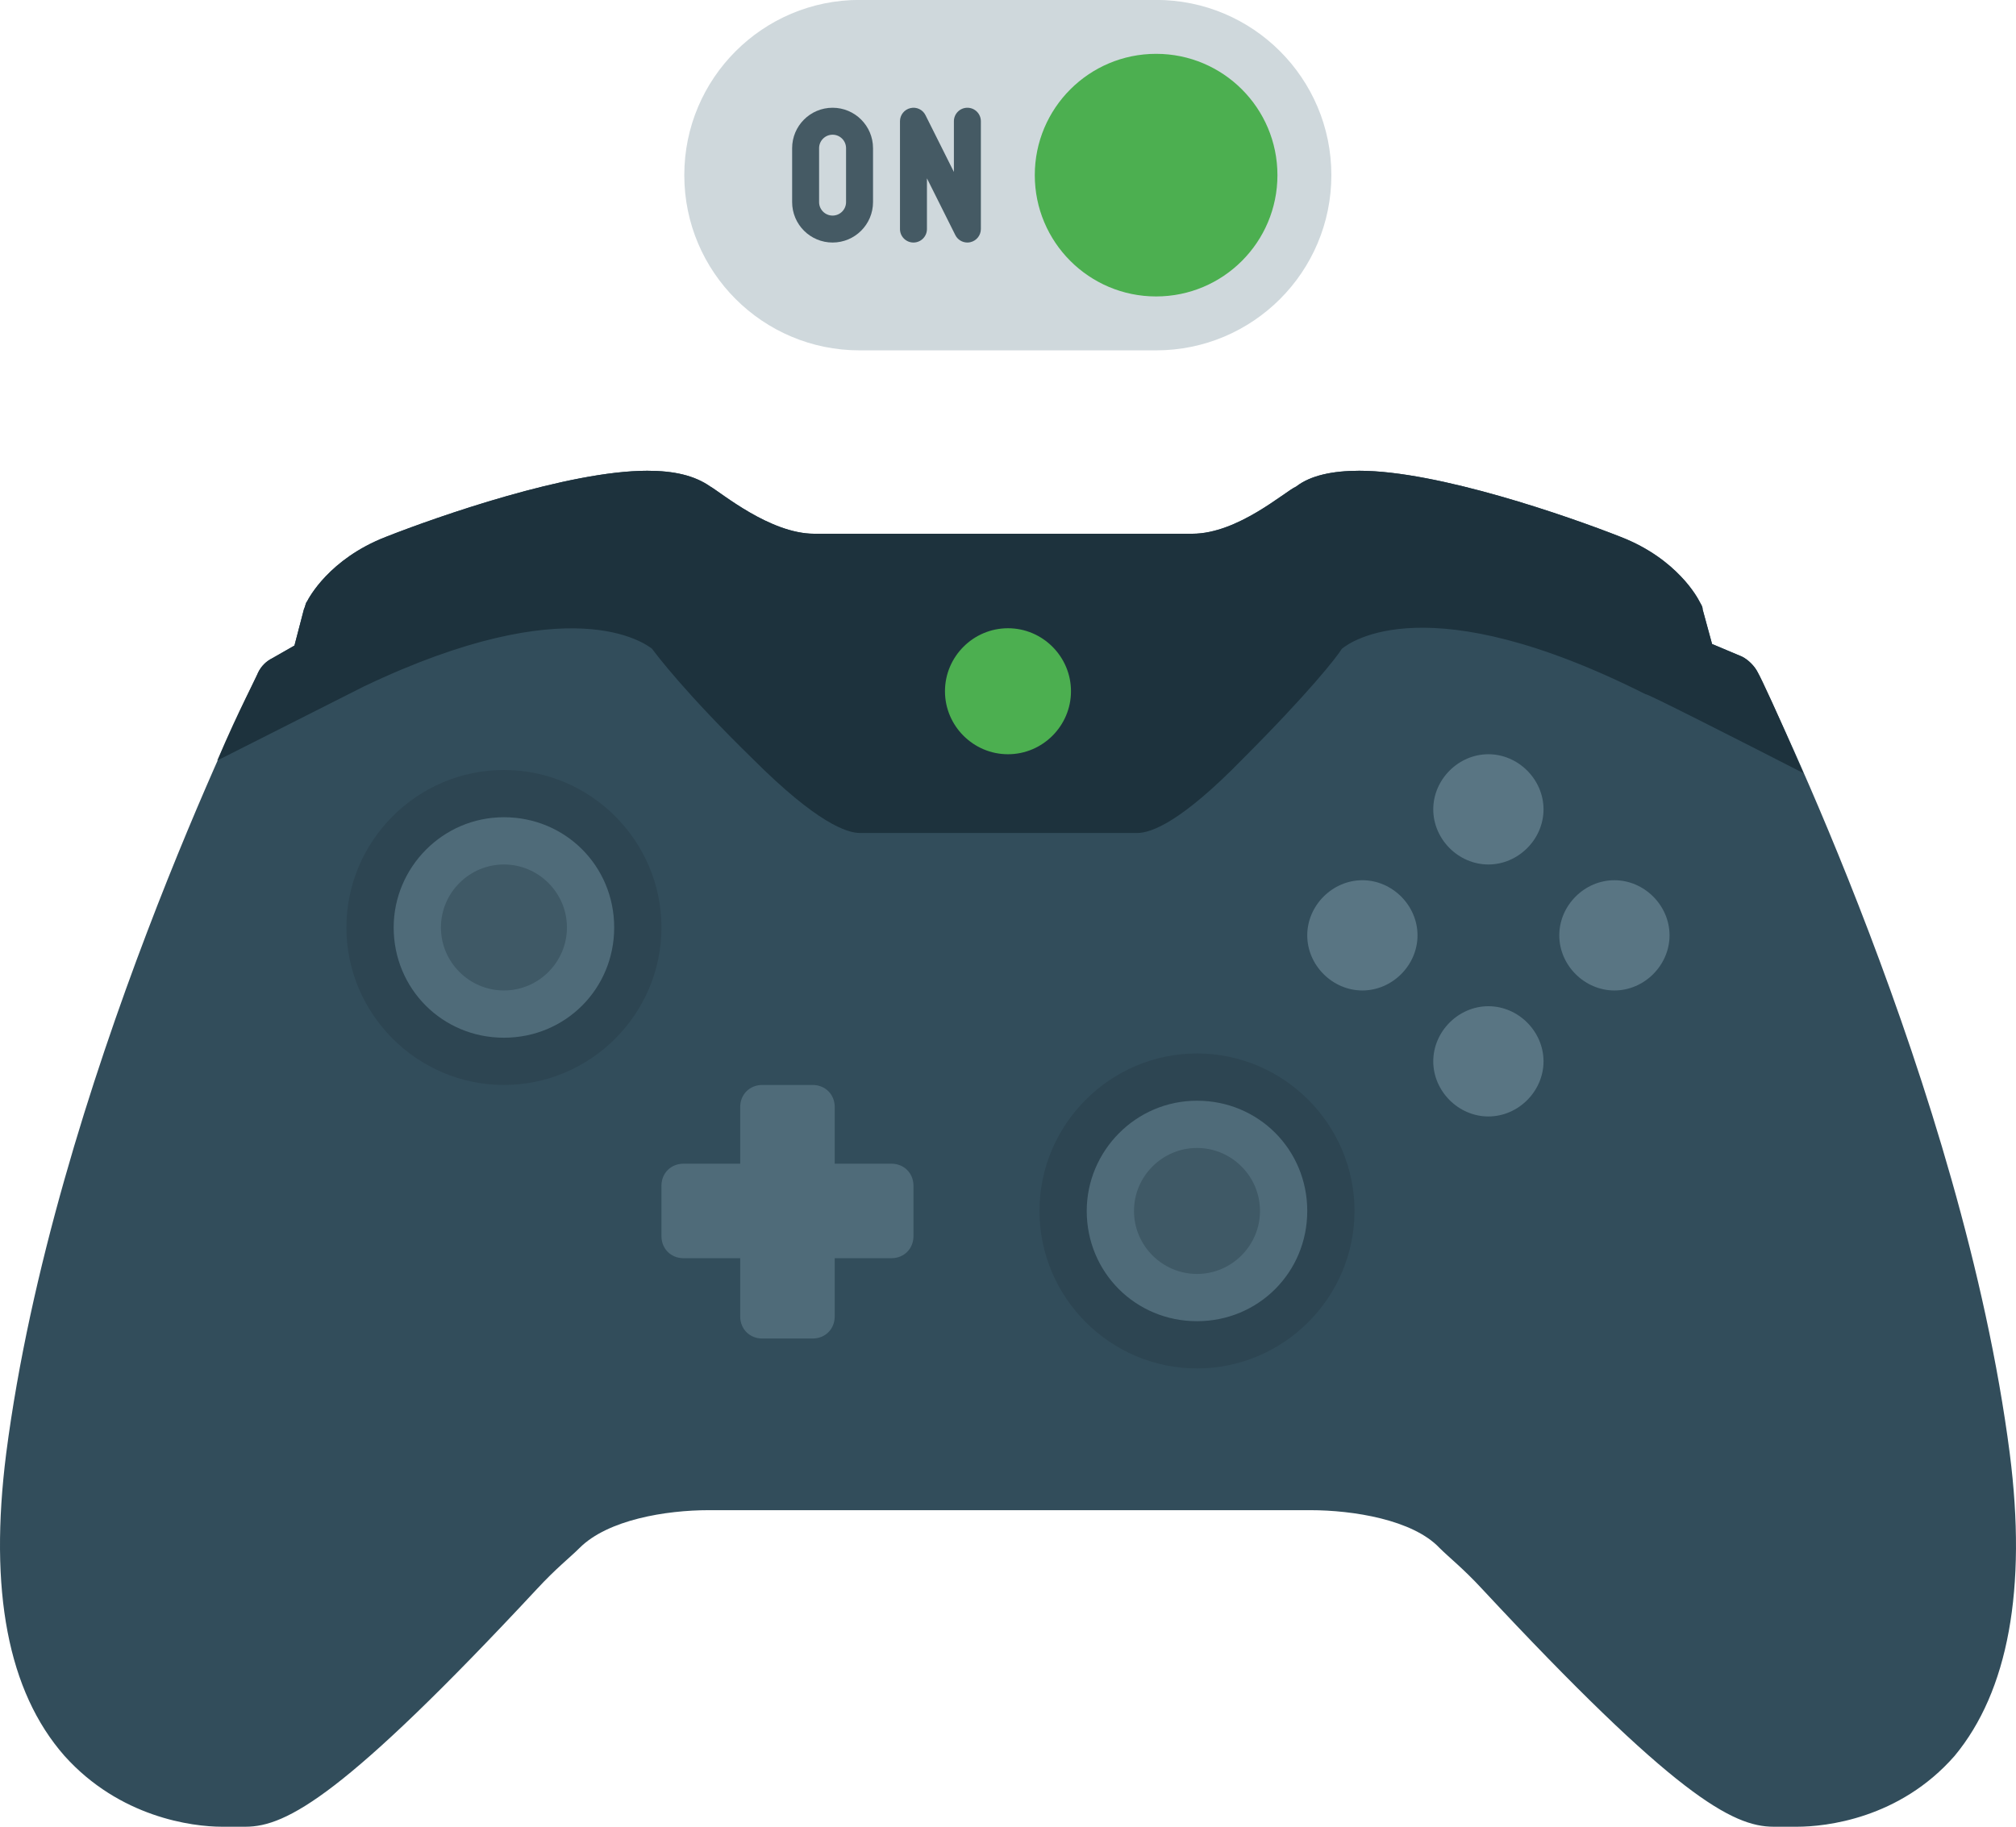 <?xml version="1.0" encoding="UTF-8" standalone="no"?>
<svg
   xmlns:dc="http://purl.org/dc/elements/1.1/"
   xmlns:cc="http://creativecommons.org/ns#"
   xmlns:rdf="http://www.w3.org/1999/02/22-rdf-syntax-ns#"
   xmlns:svg="http://www.w3.org/2000/svg"
   xmlns="http://www.w3.org/2000/svg"
   xmlns:sodipodi="http://sodipodi.sourceforge.net/DTD/sodipodi-0.dtd"
   xmlns:inkscape="http://www.inkscape.org/namespaces/inkscape"
   id="Capa_1"
   enable-background="new 0 0 512 512"
   height="456.828"
   viewBox="0 0 504.079 456.828"
   width="504.079"
   version="1.1"
   sodipodi:docname="gameson.svg"
   inkscape:version="0.92.3 (2405546, 2018-03-11)">
  <defs
     id="defs47" />
  <sodipodi:namedview
     pagecolor="#ffffff"
     bordercolor="#666666"
     borderopacity="1"
     objecttolerance="10"
     gridtolerance="10"
     guidetolerance="10"
     inkscape:pageopacity="0"
     inkscape:pageshadow="2"
     inkscape:window-width="2560"
     inkscape:window-height="1017"
     id="namedview45"
     showgrid="false"
     inkscape:zoom="1.3037281"
     inkscape:cx="406.14512"
     inkscape:cy="236.26123"
     inkscape:window-x="-8"
     inkscape:window-y="-8"
     inkscape:window-maximized="1"
     inkscape:current-layer="Capa_1" />
  <g
     id="g938"
     transform="translate(4.9262675e-4,35.238)">
    <path
       id="path856"
       d="m 502.519,328.249 c -11.815,-91.372 -61.046,-191.015 -63.015,-195.348 -0.788,-1.575 -2.363,-3.151 -3.938,-3.938 l -7.483,-3.151 -2.363,-8.665 c 0,-0.788 -0.394,-1.182 -0.788,-1.969 -0.394,-0.788 -5.514,-10.634 -19.692,-16.148 -12.997,-5.12 -45.686,-16.542 -65.378,-16.542 -6.695,0 -12.209,1.182 -15.754,3.938 -2.757,1.182 -14.572,11.815 -25.994,11.815 h -94.523 c -11.028,0 -23.237,-10.24 -25.994,-11.815 -3.938,-2.757 -9.058,-3.938 -15.754,-3.938 -19.692,0 -52.382,11.422 -65.378,16.542 -14.178,5.514 -19.298,15.36 -19.692,16.148 -0.394,0.394 -0.394,1.182 -0.788,1.969 l -2.363,9.058 -5.514,3.151 c -1.575,0.788 -2.757,1.969 -3.545,3.545 -1.969,4.332 -51.2,103.975 -63.015,195.348 -4.332,34.265 0.394,59.471 14.572,75.618 13.785,15.36 31.902,17.723 39.385,17.723 h 5.908 c 10.24,0 24.812,-7.877 72.862,-59.471 4.726,-5.12 8.271,-7.877 10.634,-10.24 7.089,-7.089 21.662,-9.452 32.295,-9.452 h 150.449 c 10.634,0 25.6,2.363 32.295,9.452 2.363,2.363 5.908,5.12 10.634,10.24 48.049,51.594 62.622,59.471 72.862,59.471 h 5.908 c 7.089,0 25.6,-1.969 39.385,-17.723 13.388,-16.147 18.114,-41.747 13.782,-75.618 z"
       style="fill:#324d5b"
       inkscape:connector-curvature="0" />
    <path
       id="path858"
       d="m 439.504,132.902 c -0.788,-1.575 -2.363,-3.151 -3.938,-3.938 l -7.483,-3.151 -2.363,-8.665 c 0,-0.788 -0.394,-1.182 -0.788,-1.969 -0.394,-0.788 -5.514,-10.634 -19.692,-16.148 -12.997,-5.12 -45.686,-16.542 -65.378,-16.542 -6.695,0 -12.209,1.182 -15.754,3.938 -2.757,1.182 -14.572,11.815 -25.994,11.815 h -94.523 c -11.028,0 -23.237,-10.24 -25.994,-11.815 -3.938,-2.757 -9.058,-3.938 -15.754,-3.938 -19.692,0 -52.382,11.422 -65.378,16.542 -14.178,5.514 -19.298,15.36 -19.692,16.148 -0.394,0.394 -0.394,1.182 -0.788,1.969 l -2.363,9.058 -5.514,3.151 c -1.575,0.788 -2.757,1.969 -3.545,3.545 -0.394,1.182 -4.726,9.058 -10.24,22.055 l 36.628,-18.511 c 51.988,-24.812 70.498,-10.634 72.074,-9.452 1.182,1.575 8.271,11.028 25.206,27.569 16.148,16.148 23.631,18.511 26.782,18.511 h 69.317 c 3.545,0 11.028,-2.757 26.388,-18.511 16.542,-16.542 23.631,-25.6 24.812,-27.569 1.969,-1.575 21.268,-16.148 76.012,11.422 -0.788,-0.788 23.237,11.422 39.385,19.692 -6.303,-14.572 -10.636,-24.025 -11.423,-25.206 z"
       style="fill:#1d323d"
       inkscape:connector-curvature="0" />
    <path
       id="path860"
       d="m 372.156,216.397 c -7.483,0 -13.785,6.302 -13.785,13.785 0,7.483 6.302,13.785 13.785,13.785 7.483,0 13.785,-6.302 13.785,-13.785 0,-7.483 -6.302,-13.785 -13.785,-13.785 z m 31.508,-31.508 c -7.483,0 -13.785,6.302 -13.785,13.785 0,7.483 6.302,13.785 13.785,13.785 7.483,0 13.785,-6.302 13.785,-13.785 0,-7.483 -6.302,-13.785 -13.785,-13.785 z m -63.016,0 c -7.483,0 -13.785,6.302 -13.785,13.785 0,7.483 6.302,13.785 13.785,13.785 7.483,0 13.785,-6.302 13.785,-13.785 0,-7.483 -6.302,-13.785 -13.785,-13.785 z m 31.508,-31.507 c -7.483,0 -13.785,6.302 -13.785,13.785 0,7.483 6.302,13.785 13.785,13.785 7.483,0 13.785,-6.302 13.785,-13.785 -10e-4,-7.484 -6.302,-13.785 -13.785,-13.785 z"
       style="fill:#597583"
       inkscape:connector-curvature="0" />
    <path
       id="path862"
       d="m 252.033,121.874 c 8.665,0 15.754,7.089 15.754,15.754 0,8.665 -7.089,15.754 -15.754,15.754 -8.665,0 -15.754,-7.089 -15.754,-15.754 0,-8.665 7.089,-15.754 15.754,-15.754 z"
       style="fill:#4caf50;fill-opacity:1"
       inkscape:connector-curvature="0" />
    <path
       id="path864"
       d="M 222.888,279.412 H 208.71 v 14.572 c 0,3.151 -2.363,5.514 -5.514,5.514 h -12.603 c -3.151,0 -5.514,-2.363 -5.514,-5.514 v -14.572 h -14.178 c -3.151,0 -5.514,-2.363 -5.514,-5.514 v -12.603 c 0,-3.151 2.363,-5.514 5.514,-5.514 h 14.178 v -14.178 c 0,-3.151 2.363,-5.514 5.514,-5.514 h 12.603 c 3.151,0 5.514,2.363 5.514,5.514 v 14.178 h 14.178 c 3.151,0 5.514,2.363 5.514,5.514 v 12.603 c 0,3.151 -2.363,5.514 -5.514,5.514 z"
       style="fill:#4f6b79"
       inkscape:connector-curvature="0" />
    <path
       id="path866"
       d="m 299.294,228.212 c 21.662,0 39.385,17.723 39.385,39.385 0,21.662 -17.723,39.385 -39.385,39.385 -21.662,0 -39.385,-17.723 -39.385,-39.385 0.001,-21.661 17.724,-39.385 39.385,-39.385 z"
       style="fill:#2d4552"
       inkscape:connector-curvature="0" />
    <path
       id="path868"
       d="m 299.294,240.028 c 15.36,0 27.569,12.209 27.569,27.569 0,15.36 -12.209,27.569 -27.569,27.569 -15.36,0 -27.569,-12.209 -27.569,-27.569 0,-14.966 12.209,-27.569 27.569,-27.569 z"
       style="fill:#4f6b79"
       inkscape:connector-curvature="0" />
    <path
       id="path870"
       d="m 126.002,157.32 c 21.662,0 39.385,17.723 39.385,39.385 0,21.662 -17.723,39.385 -39.385,39.385 -21.662,0 -39.385,-17.723 -39.385,-39.385 0,-21.662 17.723,-39.385 39.385,-39.385 z"
       style="fill:#2d4552"
       inkscape:connector-curvature="0" />
    <path
       id="path872"
       d="m 126.002,169.136 c 15.36,0 27.569,12.209 27.569,27.569 0,15.36 -12.209,27.569 -27.569,27.569 -15.36,0 -27.569,-12.209 -27.569,-27.569 0,-14.966 12.209,-27.569 27.569,-27.569 z"
       style="fill:#4f6b79"
       inkscape:connector-curvature="0" />
    <path
       id="path874"
       d="m 299.294,251.843 c 8.665,0 15.754,7.089 15.754,15.754 0,8.665 -7.089,15.754 -15.754,15.754 -8.665,0 -15.754,-7.089 -15.754,-15.754 0,-8.665 7.09,-15.754 15.754,-15.754 z M 126.002,180.951 c 8.665,0 15.754,7.089 15.754,15.754 0,8.665 -7.089,15.754 -15.754,15.754 -8.665,0 -15.754,-7.089 -15.754,-15.754 0,-8.665 7.089,-15.754 15.754,-15.754 z"
       style="fill:#3f5966"
       inkscape:connector-curvature="0" />
    <g
       id="g876">
</g>
    <g
       id="g878">
</g>
    <g
       id="g880">
</g>
    <g
       id="g882">
</g>
    <g
       id="g884">
</g>
    <g
       id="g886">
</g>
    <g
       id="g888">
</g>
    <g
       id="g890">
</g>
    <g
       id="g892">
</g>
    <g
       id="g894">
</g>
    <g
       id="g896">
</g>
    <g
       id="g898">
</g>
    <g
       id="g900">
</g>
    <g
       id="g902">
</g>
    <g
       id="g904">
</g>
  </g>
  <g
     id="g1007"
     transform="matrix(0.316,0,0,0.316,171.1,-37.097)">
    <path
       id="path940"
       d="M 373.333,117.333 H 138.667 C 62.083,117.333 0,179.417 0,256 0,332.583 62.083,394.667 138.667,394.667 H 373.334 C 449.917,394.667 512,332.583 512,256 512,179.417 449.917,117.333 373.333,117.333 Z"
       style="fill:#cfd8dc"
       inkscape:connector-curvature="0" />
    <circle
       id="circle942"
       r="96"
       cy="256"
       cx="373.333"
       style="fill:#4caf50" />
    <g
       id="g948">
	<path
   id="path944"
   d="m 117.333,309.333 c -17.673,0 -32,-14.327 -32,-32 v -42.667 c 0,-17.673 14.327,-32 32,-32 17.673,0 32,14.327 32,32 v 42.667 c 0,17.673 -14.327,32 -32,32 z m 0,-85.333 c -5.891,0 -10.667,4.776 -10.667,10.667 v 42.667 c 0,5.891 4.776,10.667 10.667,10.667 5.891,0 10.667,-4.777 10.667,-10.668 V 234.666 C 128,228.776 123.224,224 117.333,224 Z"
   style="fill:#455a64"
   inkscape:connector-curvature="0" />

	<path
   id="path946"
   d="m 224,309.333 c -4.037,0 -7.728,-2.279 -9.536,-5.888 L 192,258.517 v 40.149 c 0,5.891 -4.776,10.667 -10.667,10.667 -5.891,0 -10.667,-4.776 -10.667,-10.667 v -85.333 c 0.006,-4.941 3.405,-9.232 8.213,-10.368 4.819,-1.186 9.812,1.151 11.989,5.611 l 22.464,44.907 v -40.149 c 0,-5.891 4.776,-10.667 10.667,-10.667 5.891,0 10.667,4.776 10.667,10.667 v 85.333 c -0.006,4.941 -3.405,9.232 -8.213,10.368 -0.802,0.202 -1.626,0.302 -2.453,0.298 z"
   style="fill:#455a64"
   inkscape:connector-curvature="0" />

</g>
    <g
       id="g950">
</g>
    <g
       id="g952">
</g>
    <g
       id="g954">
</g>
    <g
       id="g956">
</g>
    <g
       id="g958">
</g>
    <g
       id="g960">
</g>
    <g
       id="g962">
</g>
    <g
       id="g964">
</g>
    <g
       id="g966">
</g>
    <g
       id="g968">
</g>
    <g
       id="g970">
</g>
    <g
       id="g972">
</g>
    <g
       id="g974">
</g>
    <g
       id="g976">
</g>
    <g
       id="g978">
</g>
  </g>
</svg>
